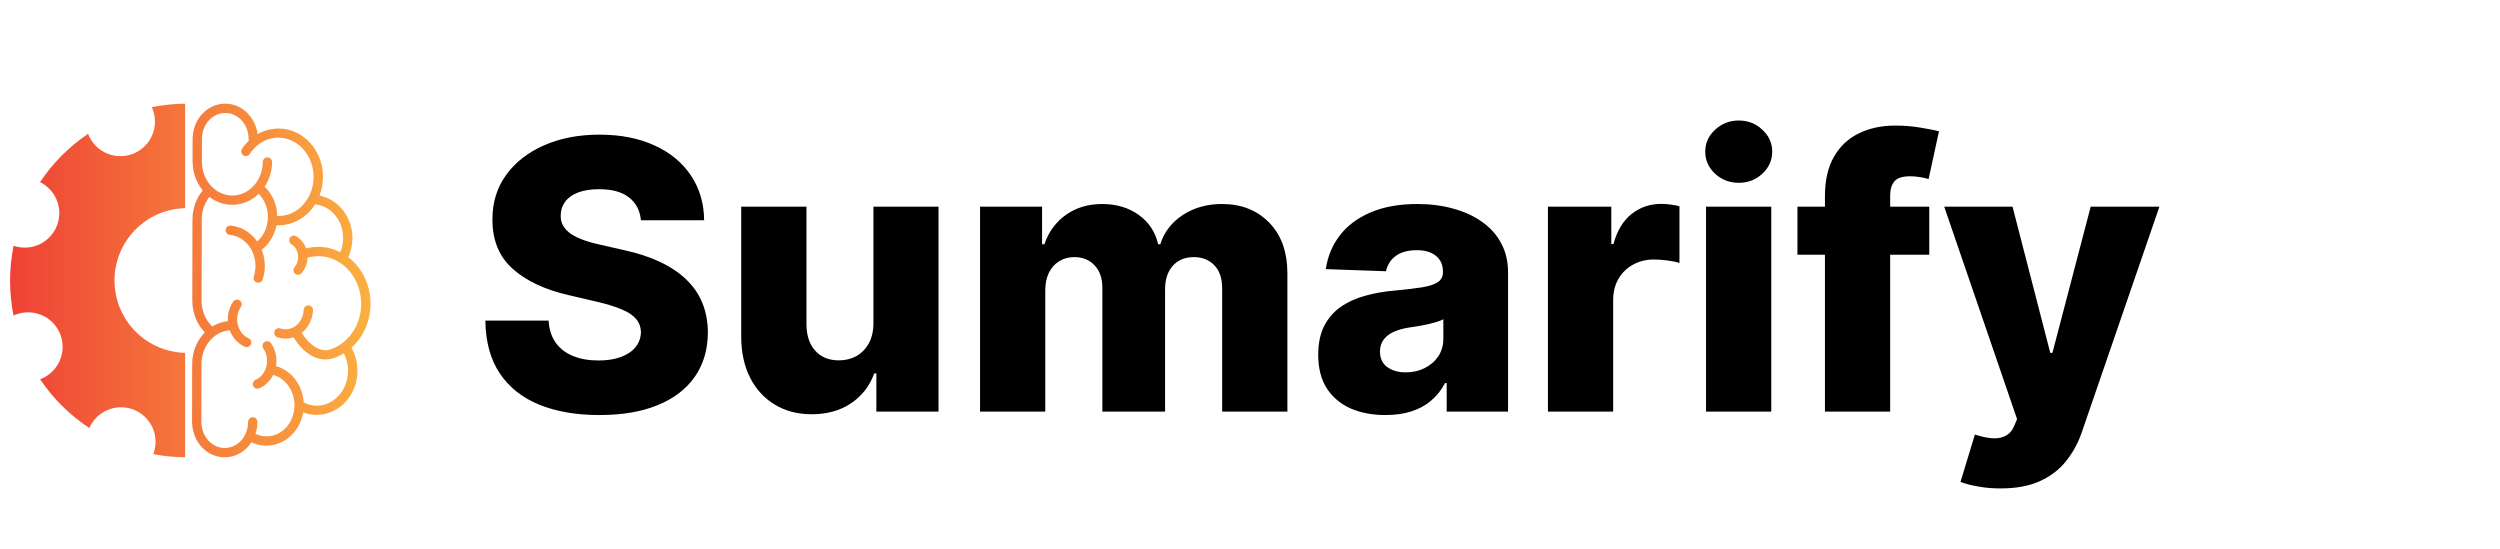 <svg width="164" height="36" viewBox="0 0 164 36" fill="none" xmlns="http://www.w3.org/2000/svg">
<path d="M14.777 6.799C13.604 6.799 12.672 7.817 12.637 9.048C12.635 9.061 12.635 9.074 12.635 9.087V9.1V9.1C12.635 9.107 12.634 9.113 12.634 9.12C12.633 9.13 12.634 9.14 12.635 9.15L12.632 10.634C12.632 10.656 12.634 10.678 12.639 10.7C12.639 10.7 12.639 10.701 12.639 10.701C12.66 11.383 12.905 12.008 13.301 12.489C12.886 12.987 12.635 13.641 12.627 14.355C12.626 14.37 12.624 14.384 12.625 14.399L12.615 19.695C12.615 19.696 12.615 19.696 12.615 19.697C12.615 19.698 12.615 19.698 12.615 19.699V19.739C12.614 19.756 12.616 19.774 12.619 19.791C12.619 19.792 12.619 19.793 12.619 19.793C12.633 20.58 12.94 21.295 13.44 21.803C12.923 22.325 12.608 23.07 12.608 23.879V23.879C12.607 23.889 12.607 23.899 12.607 23.909L12.6 27.675C12.6 27.677 12.6 27.678 12.6 27.679C12.6 27.679 12.6 27.68 12.6 27.68V27.718C12.6 27.737 12.601 27.755 12.604 27.773C12.65 28.995 13.577 30 14.743 30C15.474 30 16.111 29.604 16.497 29.009C16.617 29.066 16.741 29.117 16.873 29.154C18.192 29.52 19.531 28.634 19.856 27.227C19.869 27.17 19.878 27.113 19.888 27.056C21.069 27.502 22.426 26.991 23.077 25.791C23.595 24.836 23.554 23.697 23.058 22.808C23.398 22.503 23.69 22.122 23.907 21.675C24.725 19.995 24.254 17.943 22.847 16.872C23.02 16.493 23.121 16.07 23.121 15.62C23.121 14.237 22.194 13.065 20.957 12.833C21.474 11.502 21.106 9.919 19.977 9.03C19.323 8.515 18.53 8.342 17.784 8.475C17.476 8.531 17.177 8.641 16.898 8.799C16.753 7.682 15.87 6.799 14.777 6.799L14.777 6.799ZM12.143 6.803C11.408 6.809 10.676 6.885 9.955 7.03L9.957 7.031L9.957 7.031C9.967 7.051 9.976 7.07 9.985 7.09L9.991 7.105C10.222 7.659 10.223 8.283 9.995 8.838C9.767 9.394 9.328 9.836 8.774 10.068C8.22 10.3 7.597 10.302 7.041 10.075C6.486 9.848 6.043 9.41 5.81 8.856C5.799 8.83 5.789 8.803 5.78 8.776C4.532 9.619 3.461 10.696 2.624 11.948C3.111 12.187 3.496 12.593 3.709 13.092L3.716 13.107C3.947 13.662 3.949 14.285 3.72 14.84C3.492 15.396 3.053 15.838 2.499 16.07C1.988 16.283 1.415 16.302 0.891 16.122C0.586 17.633 0.585 19.189 0.887 20.701C0.911 20.689 0.935 20.678 0.96 20.667C1.513 20.433 2.136 20.428 2.692 20.653C3.249 20.878 3.693 21.315 3.928 21.867L3.935 21.883C4.166 22.437 4.167 23.06 3.939 23.616C3.711 24.171 3.272 24.613 2.718 24.845C2.689 24.856 2.659 24.867 2.629 24.877C3.484 26.148 4.582 27.236 5.86 28.081C6.092 27.547 6.52 27.123 7.056 26.896C7.609 26.662 8.232 26.657 8.789 26.882C9.345 27.107 9.79 27.544 10.025 28.097L10.032 28.112C10.254 28.649 10.262 29.251 10.054 29.793C10.742 29.923 11.442 29.991 12.143 29.995V23.149C11.229 23.126 10.341 22.84 9.586 22.326C8.83 21.811 8.239 21.09 7.884 20.248C7.395 19.087 7.387 17.78 7.861 16.614C8.335 15.448 9.252 14.517 10.412 14.026C10.96 13.796 11.548 13.671 12.143 13.657V6.803L12.143 6.803ZM14.777 7.41C15.611 7.41 16.309 8.157 16.309 9.12C16.309 9.155 16.314 9.19 16.326 9.223C16.16 9.381 16.007 9.558 15.875 9.761C15.852 9.794 15.836 9.832 15.829 9.872C15.821 9.911 15.821 9.952 15.829 9.992C15.837 10.032 15.853 10.069 15.875 10.103C15.898 10.136 15.927 10.165 15.961 10.187C15.995 10.209 16.033 10.225 16.073 10.232C16.113 10.239 16.154 10.239 16.193 10.23C16.233 10.222 16.27 10.206 16.303 10.182C16.337 10.159 16.365 10.13 16.387 10.096C17.143 8.94 18.556 8.689 19.599 9.51C20.641 10.331 20.889 11.958 20.132 13.113C19.702 13.77 19.056 14.127 18.39 14.169C18.323 14.173 18.256 14.17 18.189 14.168C18.174 13.457 17.898 12.756 17.365 12.244C17.666 11.787 17.845 11.231 17.851 10.634C17.852 10.594 17.844 10.553 17.829 10.516C17.815 10.478 17.793 10.444 17.764 10.415C17.736 10.386 17.703 10.363 17.666 10.347C17.628 10.331 17.589 10.323 17.548 10.323C17.508 10.322 17.468 10.33 17.43 10.345C17.393 10.36 17.359 10.382 17.33 10.411C17.302 10.439 17.279 10.473 17.263 10.51C17.247 10.547 17.239 10.587 17.239 10.628C17.227 11.872 16.312 12.836 15.222 12.824C14.132 12.812 13.234 11.825 13.245 10.581C13.246 10.571 13.245 10.561 13.245 10.551C13.244 10.549 13.244 10.547 13.243 10.544L13.246 9.249L13.246 9.099C13.256 8.147 13.949 7.41 14.777 7.41ZM16.973 12.717C17.709 13.461 17.782 14.746 17.118 15.583C17.065 15.65 17.01 15.711 16.952 15.768C16.925 15.794 16.897 15.815 16.869 15.839C16.848 15.809 16.829 15.777 16.806 15.748C16.407 15.225 15.822 14.867 15.143 14.8C15.133 14.799 15.123 14.799 15.113 14.799C15.033 14.797 14.956 14.827 14.898 14.881C14.841 14.936 14.806 15.011 14.802 15.09C14.798 15.169 14.826 15.247 14.878 15.307C14.931 15.366 15.004 15.403 15.083 15.409C16.082 15.507 16.846 16.486 16.753 17.629C16.739 17.807 16.704 17.978 16.652 18.138C16.639 18.177 16.634 18.217 16.636 18.258C16.639 18.299 16.65 18.338 16.668 18.375C16.686 18.411 16.711 18.444 16.742 18.47C16.773 18.497 16.809 18.517 16.848 18.529C16.886 18.542 16.927 18.546 16.968 18.543C17.008 18.539 17.048 18.528 17.084 18.509C17.12 18.49 17.152 18.464 17.177 18.433C17.203 18.401 17.223 18.365 17.235 18.326C17.301 18.121 17.345 17.904 17.363 17.678C17.4 17.223 17.327 16.782 17.169 16.387C17.323 16.266 17.468 16.126 17.597 15.963C17.876 15.611 18.056 15.203 18.139 14.78C18.852 14.811 19.563 14.559 20.123 14.056C20.172 14.013 20.219 13.968 20.265 13.921C20.403 13.78 20.53 13.622 20.644 13.449C20.652 13.436 20.659 13.422 20.667 13.409C21.687 13.496 22.509 14.436 22.509 15.62C22.509 15.94 22.448 16.243 22.34 16.516C22.336 16.526 22.33 16.536 22.326 16.546C21.959 16.36 21.574 16.245 21.188 16.207C20.813 16.17 20.439 16.204 20.079 16.297C19.963 15.972 19.744 15.685 19.434 15.499C19.381 15.467 19.32 15.451 19.259 15.454C19.193 15.457 19.13 15.481 19.079 15.523C19.028 15.565 18.992 15.622 18.976 15.686C18.96 15.75 18.966 15.818 18.991 15.879C19.017 15.939 19.062 15.99 19.119 16.023C19.522 16.266 19.686 16.856 19.454 17.321C19.418 17.394 19.375 17.458 19.327 17.514C19.3 17.544 19.279 17.58 19.265 17.619C19.252 17.657 19.246 17.698 19.249 17.739C19.251 17.78 19.262 17.82 19.28 17.856C19.299 17.893 19.324 17.925 19.355 17.952C19.386 17.979 19.422 17.999 19.462 18.011C19.5 18.023 19.542 18.028 19.582 18.024C19.623 18.02 19.663 18.008 19.699 17.989C19.735 17.97 19.767 17.943 19.792 17.911C19.873 17.817 19.943 17.711 20.002 17.594C20.111 17.375 20.166 17.139 20.174 16.905C20.83 16.717 21.543 16.785 22.193 17.166C23.566 17.97 24.102 19.878 23.357 21.407C22.988 22.165 22.383 22.678 21.705 22.91C21.399 23.014 21.097 22.986 20.771 22.816C20.446 22.646 20.106 22.324 19.798 21.843C19.797 21.841 19.795 21.838 19.794 21.836C20.222 21.497 20.509 20.96 20.534 20.354C20.536 20.313 20.53 20.272 20.516 20.233C20.503 20.195 20.481 20.16 20.453 20.13C20.426 20.1 20.392 20.075 20.355 20.058C20.318 20.041 20.277 20.032 20.237 20.031C20.156 20.029 20.077 20.059 20.018 20.115C19.959 20.171 19.925 20.247 19.923 20.328C19.891 21.082 19.326 21.631 18.682 21.599C18.581 21.594 18.485 21.575 18.393 21.544C18.355 21.531 18.314 21.526 18.274 21.529C18.234 21.531 18.195 21.542 18.159 21.56C18.123 21.578 18.091 21.602 18.065 21.633C18.038 21.663 18.018 21.698 18.005 21.736C17.992 21.774 17.987 21.815 17.99 21.855C17.993 21.895 18.003 21.934 18.021 21.97C18.039 22.006 18.064 22.038 18.094 22.064C18.125 22.091 18.16 22.111 18.198 22.124C18.342 22.172 18.494 22.201 18.651 22.209C18.863 22.22 19.067 22.189 19.257 22.126C19.265 22.142 19.273 22.158 19.283 22.173C19.633 22.72 20.039 23.124 20.488 23.359C20.937 23.593 21.437 23.648 21.902 23.489C22.13 23.411 22.349 23.305 22.558 23.178C22.915 23.873 22.939 24.762 22.539 25.499C21.984 26.522 20.867 26.88 19.924 26.406C19.858 25.303 19.159 24.315 18.107 24.014C18.19 23.506 18.087 22.965 17.78 22.517C17.752 22.474 17.713 22.439 17.668 22.416C17.622 22.392 17.571 22.38 17.52 22.381C17.477 22.381 17.434 22.391 17.395 22.41C17.355 22.428 17.32 22.455 17.292 22.488C17.264 22.521 17.243 22.56 17.231 22.602C17.219 22.643 17.216 22.687 17.222 22.73C17.224 22.74 17.226 22.75 17.228 22.76C17.237 22.797 17.253 22.832 17.275 22.863C17.68 23.454 17.565 24.313 17.035 24.749C16.953 24.818 16.866 24.871 16.776 24.912C16.738 24.927 16.704 24.95 16.675 24.98C16.645 25.009 16.623 25.044 16.607 25.082C16.592 25.12 16.585 25.161 16.586 25.202C16.587 25.244 16.596 25.284 16.613 25.322C16.63 25.359 16.654 25.393 16.685 25.421C16.715 25.449 16.751 25.47 16.79 25.484C16.828 25.497 16.869 25.503 16.911 25.501C16.952 25.498 16.992 25.487 17.029 25.469C17.168 25.406 17.301 25.323 17.424 25.222C17.637 25.047 17.801 24.832 17.92 24.596C17.922 24.596 17.923 24.597 17.925 24.597C18.9 24.868 19.516 25.98 19.26 27.089C19.067 27.922 18.461 28.487 17.759 28.604C17.701 28.613 17.641 28.62 17.582 28.624C17.462 28.631 17.341 28.624 17.219 28.604C17.158 28.594 17.097 28.581 17.036 28.564C16.94 28.537 16.849 28.5 16.76 28.458C16.841 28.213 16.887 27.951 16.887 27.679C16.888 27.599 16.858 27.522 16.802 27.464C16.747 27.406 16.672 27.372 16.592 27.369C16.512 27.366 16.434 27.395 16.375 27.449C16.316 27.503 16.28 27.577 16.276 27.657C16.275 27.664 16.275 27.671 16.275 27.679C16.275 28.581 15.661 29.294 14.897 29.379C14.846 29.385 14.795 29.388 14.743 29.388C13.91 29.388 13.212 28.642 13.211 27.68C13.211 27.68 13.211 27.679 13.211 27.679L13.219 24.021C13.219 24.009 13.22 23.996 13.219 23.983C13.166 22.76 14.005 21.751 15.07 21.666C15.187 21.982 15.381 22.27 15.652 22.494C15.776 22.596 15.909 22.678 16.048 22.741C16.084 22.759 16.124 22.769 16.165 22.77C16.205 22.772 16.246 22.766 16.284 22.752C16.322 22.738 16.357 22.716 16.386 22.689C16.416 22.661 16.44 22.628 16.457 22.591C16.474 22.554 16.483 22.514 16.484 22.474C16.485 22.433 16.478 22.393 16.463 22.355C16.449 22.317 16.427 22.282 16.399 22.253C16.371 22.224 16.337 22.2 16.3 22.184C16.211 22.144 16.124 22.09 16.041 22.022C15.511 21.585 15.396 20.727 15.802 20.135C15.834 20.089 15.853 20.035 15.857 19.978C15.86 19.922 15.848 19.866 15.822 19.816C15.796 19.766 15.756 19.724 15.707 19.695C15.659 19.667 15.603 19.652 15.547 19.653C15.497 19.654 15.448 19.666 15.405 19.69C15.361 19.714 15.324 19.748 15.297 19.79C15.034 20.173 14.921 20.624 14.945 21.064C14.574 21.106 14.229 21.229 13.923 21.419C13.494 21.008 13.217 20.394 13.226 19.705L13.231 17.088L13.236 14.436C13.237 14.428 13.237 14.42 13.237 14.412C13.231 13.836 13.424 13.312 13.739 12.917C14.155 13.237 14.662 13.43 15.215 13.436C15.893 13.444 16.507 13.168 16.972 12.717L16.973 12.717Z" fill="url(#paint0_linear_322_3)"/>
<path d="M42.044 14.451C41.985 13.809 41.726 13.31 41.265 12.955C40.81 12.593 40.159 12.412 39.313 12.412C38.753 12.412 38.287 12.485 37.913 12.631C37.54 12.777 37.26 12.978 37.073 13.235C36.886 13.486 36.79 13.774 36.784 14.101C36.773 14.369 36.825 14.606 36.942 14.81C37.065 15.014 37.239 15.195 37.467 15.352C37.7 15.504 37.98 15.638 38.307 15.755C38.634 15.872 39.001 15.974 39.41 16.061L40.95 16.411C41.837 16.604 42.618 16.86 43.295 17.181C43.978 17.502 44.55 17.884 45.01 18.328C45.477 18.771 45.83 19.282 46.069 19.859C46.308 20.437 46.431 21.084 46.437 21.802C46.431 22.934 46.145 23.905 45.579 24.716C45.013 25.527 44.199 26.148 43.138 26.58C42.082 27.012 40.807 27.227 39.313 27.227C37.814 27.227 36.507 27.003 35.393 26.554C34.279 26.105 33.412 25.422 32.794 24.506C32.176 23.59 31.858 22.432 31.84 21.032H35.988C36.023 21.609 36.178 22.091 36.452 22.476C36.726 22.861 37.102 23.152 37.581 23.351C38.065 23.549 38.625 23.648 39.261 23.648C39.844 23.648 40.34 23.57 40.749 23.412C41.163 23.255 41.481 23.036 41.703 22.756C41.924 22.476 42.038 22.155 42.044 21.793C42.038 21.455 41.933 21.166 41.729 20.927C41.525 20.682 41.209 20.472 40.784 20.297C40.364 20.116 39.827 19.95 39.173 19.798L37.301 19.36C35.749 19.005 34.527 18.43 33.634 17.636C32.742 16.837 32.298 15.758 32.304 14.399C32.298 13.29 32.596 12.319 33.197 11.485C33.797 10.65 34.629 10 35.691 9.533C36.752 9.066 37.963 8.833 39.322 8.833C40.711 8.833 41.915 9.069 42.936 9.542C43.963 10.008 44.76 10.665 45.325 11.511C45.891 12.357 46.18 13.337 46.192 14.451H42.044ZM57.297 21.198V13.558H61.567V27H57.489V24.497H57.349C57.052 25.32 56.544 25.973 55.827 26.457C55.115 26.936 54.254 27.175 53.245 27.175C52.329 27.175 51.524 26.965 50.83 26.545C50.136 26.125 49.596 25.539 49.211 24.786C48.826 24.028 48.63 23.141 48.624 22.126V13.558H52.904V21.286C52.91 22.015 53.102 22.59 53.481 23.009C53.861 23.43 54.377 23.64 55.03 23.64C55.456 23.64 55.838 23.546 56.177 23.36C56.521 23.167 56.792 22.89 56.99 22.528C57.195 22.161 57.297 21.717 57.297 21.198ZM64.291 27V13.558H68.36V16.026H68.509C68.789 15.21 69.262 14.565 69.927 14.092C70.592 13.62 71.385 13.383 72.307 13.383C73.24 13.383 74.04 13.623 74.705 14.101C75.37 14.579 75.793 15.221 75.974 16.026H76.114C76.365 15.227 76.855 14.588 77.584 14.11C78.313 13.626 79.174 13.383 80.165 13.383C81.437 13.383 82.47 13.792 83.263 14.609C84.057 15.419 84.453 16.534 84.453 17.951V27H80.174V18.932C80.174 18.261 80.002 17.75 79.658 17.4C79.314 17.044 78.867 16.866 78.319 16.866C77.73 16.866 77.266 17.059 76.927 17.444C76.595 17.823 76.429 18.334 76.429 18.975V27H72.316V18.888C72.316 18.264 72.147 17.771 71.808 17.409C71.47 17.047 71.023 16.866 70.469 16.866C70.096 16.866 69.766 16.957 69.48 17.138C69.195 17.313 68.97 17.564 68.807 17.89C68.649 18.217 68.57 18.602 68.57 19.045V27H64.291ZM90.894 27.227C90.037 27.227 89.275 27.085 88.61 26.799C87.951 26.507 87.429 26.07 87.044 25.486C86.665 24.897 86.475 24.159 86.475 23.272C86.475 22.525 86.606 21.895 86.869 21.382C87.131 20.869 87.493 20.451 87.954 20.131C88.415 19.81 88.946 19.567 89.546 19.404C90.147 19.235 90.789 19.121 91.472 19.063C92.236 18.993 92.851 18.92 93.318 18.844C93.785 18.762 94.123 18.649 94.333 18.503C94.549 18.351 94.657 18.138 94.657 17.864V17.82C94.657 17.371 94.502 17.024 94.193 16.779C93.884 16.534 93.467 16.411 92.942 16.411C92.376 16.411 91.921 16.534 91.577 16.779C91.233 17.024 91.014 17.362 90.92 17.794L86.974 17.654C87.09 16.837 87.391 16.108 87.875 15.466C88.365 14.819 89.036 14.311 89.888 13.944C90.745 13.57 91.775 13.383 92.977 13.383C93.835 13.383 94.625 13.486 95.348 13.69C96.072 13.888 96.702 14.18 97.239 14.565C97.775 14.944 98.19 15.411 98.481 15.965C98.779 16.519 98.928 17.152 98.928 17.864V27H94.902V25.127H94.797C94.558 25.582 94.252 25.967 93.878 26.282C93.511 26.598 93.076 26.834 92.574 26.991C92.078 27.149 91.518 27.227 90.894 27.227ZM92.216 24.427C92.676 24.427 93.091 24.334 93.458 24.147C93.832 23.96 94.129 23.704 94.351 23.377C94.573 23.044 94.683 22.66 94.683 22.222V20.944C94.561 21.009 94.412 21.067 94.237 21.119C94.068 21.172 93.881 21.221 93.677 21.268C93.473 21.315 93.263 21.356 93.047 21.391C92.831 21.426 92.624 21.458 92.426 21.487C92.023 21.551 91.679 21.65 91.393 21.784C91.113 21.919 90.897 22.094 90.745 22.309C90.6 22.52 90.527 22.77 90.527 23.062C90.527 23.505 90.684 23.844 90.999 24.077C91.32 24.311 91.725 24.427 92.216 24.427ZM101.544 27V13.558H105.701V16.009H105.841C106.086 15.122 106.486 14.463 107.04 14.031C107.594 13.593 108.239 13.375 108.974 13.375C109.172 13.375 109.376 13.389 109.586 13.418C109.796 13.442 109.992 13.48 110.173 13.532V17.251C109.968 17.181 109.7 17.126 109.368 17.085C109.041 17.044 108.749 17.024 108.492 17.024C107.985 17.024 107.527 17.138 107.119 17.365C106.716 17.587 106.398 17.899 106.165 18.302C105.937 18.698 105.823 19.165 105.823 19.702V27H101.544ZM111.916 27V13.558H116.195V27H111.916ZM114.06 11.992C113.459 11.992 112.943 11.794 112.511 11.397C112.08 10.994 111.864 10.51 111.864 9.944C111.864 9.384 112.08 8.906 112.511 8.509C112.943 8.107 113.459 7.905 114.06 7.905C114.667 7.905 115.183 8.107 115.609 8.509C116.041 8.906 116.257 9.384 116.257 9.944C116.257 10.51 116.041 10.994 115.609 11.397C115.183 11.794 114.667 11.992 114.06 11.992ZM126.559 13.558V16.709H117.913V13.558H126.559ZM119.716 27V12.876C119.716 11.837 119.911 10.977 120.302 10.294C120.693 9.606 121.235 9.093 121.93 8.754C122.624 8.41 123.426 8.238 124.336 8.238C124.931 8.238 125.491 8.284 126.016 8.378C126.547 8.465 126.941 8.544 127.198 8.614L126.515 11.747C126.358 11.694 126.165 11.651 125.938 11.616C125.716 11.581 125.506 11.563 125.307 11.563C124.806 11.563 124.462 11.674 124.275 11.896C124.088 12.117 123.995 12.421 123.995 12.806V27H119.716ZM131.234 32.041C130.721 32.041 130.236 32 129.781 31.918C129.326 31.842 128.936 31.74 128.609 31.612L129.554 28.505C129.974 28.645 130.353 28.727 130.692 28.75C131.036 28.773 131.33 28.718 131.575 28.584C131.826 28.456 132.019 28.225 132.153 27.893L132.319 27.49L127.541 13.558H132.022L134.498 23.15H134.638L137.15 13.558H141.657L136.59 28.286C136.345 29.021 135.998 29.669 135.548 30.229C135.105 30.795 134.53 31.238 133.824 31.559C133.124 31.88 132.261 32.041 131.234 32.041Z" fill="black"/>
<defs>
<linearGradient id="paint0_linear_322_3" x1="0.661" y1="6.799" x2="24.308" y2="6.799" gradientUnits="userSpaceOnUse">
<stop stop-color="#EF4136"/>
<stop offset="1" stop-color="#FBB040"/>
</linearGradient>
</defs>
</svg>
